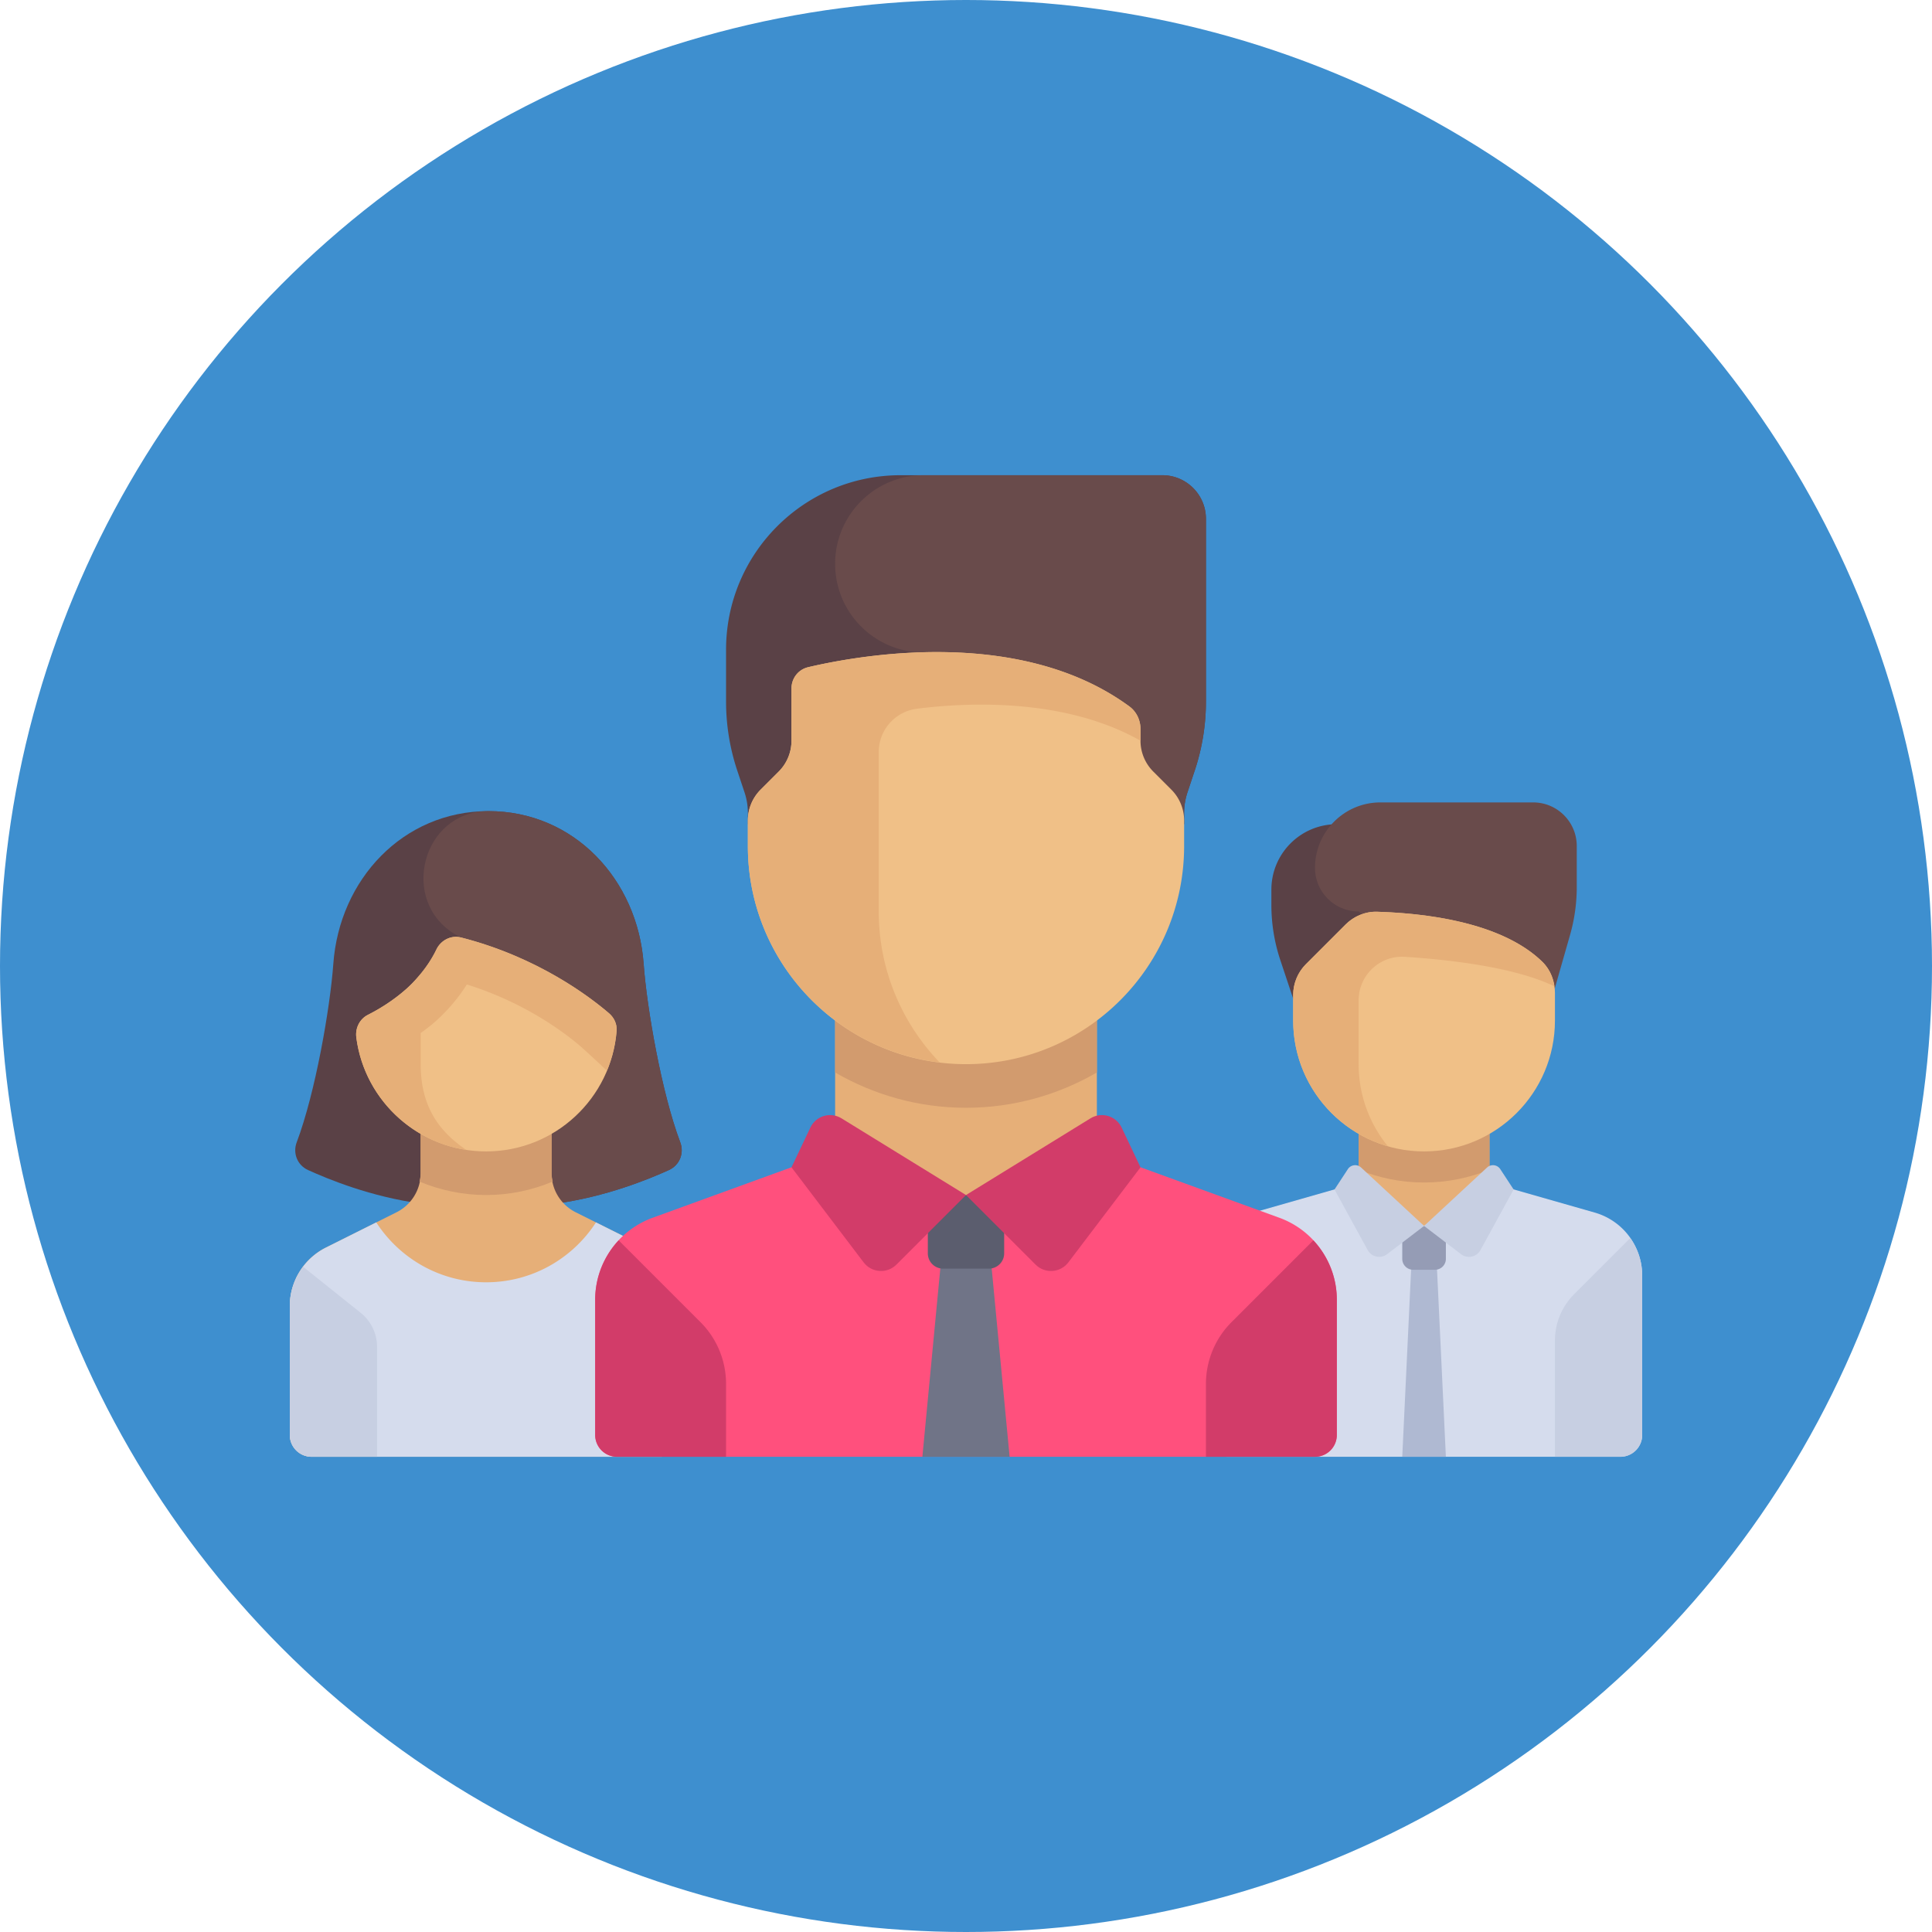 <svg xmlns="http://www.w3.org/2000/svg" version="1.1" xmlns:xlink="http://www.w3.org/1999/xlink" width="512" height="512" x="0" y="0" viewBox="0 0 512 512" style="enable-background:new 0 0 512 512" xml:space="preserve" class=""><circle r="256" cx="256" cy="256" fill="#3e8fcf" shape="circle"></circle><g transform="matrix(0.7,0,0,0.7,76.8,76.8)"><path d="M371.613 227.096v5.795a66.072 66.072 0 0 0 3.39 20.891l13.126 39.378h24.774v-90.839h-16.516c-13.682.001-24.774 11.092-24.774 24.775z" style="" fill="#5a4146" data-original="#5a4146" class=""></path><path d="m484.684 244.251-13.974 48.91-66.065-57.806c-9.122 0-16.516-7.395-16.516-16.516 0-13.682 11.092-24.774 24.774-24.774h57.806c9.122 0 16.516 7.395 16.516 16.516v15.522a66.042 66.042 0 0 1-2.541 18.148z" style="" fill="#694b4b" data-original="#694b4b"></path><path d="M404.64 317.94h49.548v36.549H404.64z" style="" fill="#e6af78" data-original="#e6af78"></path><path d="M404.645 333.104c7.659 3.112 16.011 4.864 24.774 4.864s17.115-1.752 24.774-4.864v-15.169h-49.548v15.169z" style="" fill="#d29b6e" data-original="#d29b6e"></path><path d="m494.031 349.351-39.84-11.382-24.772 16.439-24.774-16.44-39.838 11.383a24.774 24.774 0 0 0-17.968 23.821v60.376a8.258 8.258 0 0 0 8.258 8.258h148.645a8.258 8.258 0 0 0 8.258-8.258v-60.376a24.774 24.774 0 0 0-17.969-23.821z" style="" fill="#d5dced" data-original="#d5dced" class=""></path><path d="M437.677 441.805h-16.516l4.129-87.321h8.258z" style="" fill="#afb9d2" data-original="#afb9d2"></path><path d="M429.419 326.193c-27.365 0-49.548-22.184-49.548-49.548v-9.675c0-4.38 1.74-8.581 4.837-11.679l14.975-14.975c3.171-3.171 7.507-4.994 11.989-4.853 26.398.833 49.764 6.488 62.537 18.963 3.127 3.054 4.759 7.326 4.759 11.696v10.523c0 27.365-22.184 49.548-49.549 49.548z" style="" fill="#f0c087" data-original="#f0c087" class=""></path><path d="M404.645 269.018c0-9.526 8-17.098 17.507-16.492 16.671 1.064 41.409 3.85 56.586 11.15-.495-3.484-1.992-6.773-4.529-9.251-12.773-12.475-36.139-18.13-62.537-18.963l-.001.001v-.001c-4.481-.141-8.818 1.683-11.988 4.853l-14.974 14.974a16.513 16.513 0 0 0-4.838 11.679v9.675c0 22.596 15.141 41.621 35.82 47.579-6.883-8.492-11.045-19.272-11.045-31.063l-.001-24.141z" style="" fill="#e6af78" data-original="#e6af78"></path><path d="M478.968 397.779c0-6.571 2.61-12.872 7.256-17.518l21.257-21.257c2.841 4.061 4.519 8.95 4.519 14.169v60.376a8.258 8.258 0 0 1-8.258 8.258h-24.774v-44.028z" style="" fill="#c7cfe2" data-original="#c7cfe2"></path><path d="M433.548 371h-8.258a4.13 4.13 0 0 1-4.129-4.129v-12.387h16.516v12.387a4.129 4.129 0 0 1-4.129 4.129z" style="" fill="#959cb5" data-original="#959cb5" class=""></path><path d="M429.419 354.409 415.422 365.1a4.955 4.955 0 0 1-7.354-1.558l-12.556-22.93 5.054-7.709a3.303 3.303 0 0 1 5.009-.611l23.844 22.117zM429.419 354.409l13.997 10.692a4.955 4.955 0 0 0 7.354-1.558l12.556-22.93-5.054-7.709a3.303 3.303 0 0 0-5.009-.611l-23.844 22.116z" style="" fill="#c7cfe2" data-original="#c7cfe2"></path><path d="M147.822 322.745c-7.057-18.698-12.654-50.841-13.863-67.576-2.3-31.846-26.299-57.806-58.741-57.806s-56.441 25.961-58.741 57.806c-1.209 16.734-6.806 48.878-13.863 67.576-1.555 4.122.24 8.667 4.299 10.507 7.562 3.427 23.685 10.141 43.13 12.756h50.349c19.354-2.621 35.59-9.339 43.13-12.756 4.06-1.84 5.855-6.385 4.3-10.507z" style="" fill="#5a4146" data-original="#5a4146" class=""></path><path d="M143.523 333.253c4.058-1.84 5.854-6.385 4.298-10.507-7.056-18.698-12.654-50.841-13.862-67.576-2.299-31.846-26.299-57.806-58.74-57.806l-.245.001c-24.893.101-33.69 34.05-12.261 46.717 1.287.761 2.112 1.127 2.112 1.127l18.769 100.8h16.799c19.354-2.623 35.59-9.34 43.13-12.756z" style="" fill="#694b4b" data-original="#694b4b"></path><path d="m134.95 362.588-26.724-13.361a16.516 16.516 0 0 1-9.13-14.774l.002-24.775h-49.55v24.776a16.515 16.515 0 0 1-9.13 14.772l-26.724 13.362A24.771 24.771 0 0 0 0 384.745v48.802a8.258 8.258 0 0 0 8.258 8.258h132.129a8.258 8.258 0 0 0 8.258-8.258v-48.801a24.773 24.773 0 0 0-13.695-22.158z" style="" fill="#e6af78" data-original="#e6af78"></path><path d="M74.323 342.709c8.892 0 17.409-1.833 25.217-5.096-.205-1.041-.444-2.076-.444-3.161l.002-24.775h-49.55v24.776c0 1.091-.239 2.131-.446 3.176 7.813 3.246 16.326 5.08 25.221 5.08z" style="" fill="#d29b6e" data-original="#d29b6e"></path><path d="m134.95 362.588-19.038-9.519c-8.828 13.632-24.139 22.673-41.589 22.673s-32.762-9.041-41.59-22.674l-19.038 9.52A24.772 24.772 0 0 0 0 384.745v48.802a8.258 8.258 0 0 0 8.258 8.258h132.129a8.258 8.258 0 0 0 8.258-8.258v-48.801a24.773 24.773 0 0 0-13.695-22.158z" style="" fill="#d5dced" data-original="#d5dced" class=""></path><path d="M74.323 326.193c-25.192 0-45.992-18.8-49.137-43.135-.456-3.526 1.239-6.983 4.413-8.584 3.802-1.918 9.327-5.152 14.617-9.872 5.891-5.256 9.347-10.799 11.299-14.868 1.681-3.504 5.545-5.486 9.311-4.525 29.076 7.416 48.871 22.543 56.053 28.719 1.928 1.658 3.039 4.103 2.841 6.639-2.001 25.53-23.352 45.626-49.397 45.626z" style="" fill="#f0c087" data-original="#f0c087" class=""></path><path d="M120.878 273.927c-7.181-6.176-26.977-21.303-56.053-28.719-3.766-.961-7.63 1.021-9.311 4.525-1.478 3.082-3.921 7.008-7.546 11.016l-.005.028c-1.125 1.275-2.323 2.553-3.747 3.825-5.29 4.721-10.815 7.954-14.617 9.872-3.174 1.601-4.868 5.059-4.413 8.585 2.825 21.855 19.927 39.251 41.625 42.569-9.887-6.726-17.262-15.976-17.262-32.466v-11.776c1.876-1.385 3.765-2.766 5.663-4.46a65.745 65.745 0 0 0 11.81-13.933c22.243 6.941 37.323 18.502 43.04 23.418 1.565 1.372 5.449 4.952 9.993 9.215 1.955-4.705 3.248-9.753 3.663-15.058.199-2.537-.912-4.982-2.84-6.641z" style="" fill="#e6af78" data-original="#e6af78"></path><path d="M5.034 369.859C1.853 374.081 0 379.26 0 384.745v48.802a8.258 8.258 0 0 0 8.258 8.258h24.774v-41.61c0-5.017-2.281-9.763-6.199-12.897L5.034 369.859z" style="" fill="#c7cfe2" data-original="#c7cfe2"></path><path d="m374.643 351.318-69.095-25.126L256 342.709l-49.548-16.516-69.095 25.126a33.032 33.032 0 0 0-21.744 31.043v51.186a8.258 8.258 0 0 0 8.258 8.258h264.258a8.258 8.258 0 0 0 8.258-8.258v-51.186a33.031 33.031 0 0 0-21.744-31.044z" style="" fill="#ff507d" data-original="#ff507d"></path><path d="m247.349 359.226-7.865 82.579h33.032l-7.865-82.579z" style="" fill="#707487" data-original="#707487"></path><path d="M264.67 370.571h-17.34a5.78 5.78 0 0 1-5.781-5.781v-22.081h28.901v22.081a5.78 5.78 0 0 1-5.78 5.781z" style="" fill="#5b5d6e" data-original="#5b5d6e"></path><path d="M387.498 359.855c5.576 5.985 8.889 13.956 8.889 22.506v51.186a8.258 8.258 0 0 1-8.258 8.258h-41.29v-27.608c0-8.761 3.48-17.163 9.675-23.357l30.984-30.985z" style="" fill="#d23c69" data-original="#d23c69" class=""></path><path d="M346.839 155.889v-69.18c0-9.122-7.395-16.516-16.516-16.516h-99.097c-36.486 0-66.065 29.578-66.065 66.065v19.631a82.572 82.572 0 0 0 4.238 26.114l2.749 8.247a24.772 24.772 0 0 1 1.271 7.834v4.238H338.58v-4.238c0-2.663.429-5.308 1.271-7.834l2.749-8.247a82.553 82.553 0 0 0 4.239-26.114z" style="" fill="#5a4146" data-original="#5a4146" class=""></path><path d="M206.452 103.741c0 18.528 15.02 33.548 33.548 33.548h4.645l2.242 65.032h91.693v-4.238c0-2.663.429-5.308 1.271-7.834l2.749-8.247a82.572 82.572 0 0 0 4.238-26.114V86.709c0-9.122-7.395-16.516-16.516-16.516H240c-18.528 0-33.548 15.02-33.548 33.548z" style="" fill="#694b4b" data-original="#694b4b"></path><path d="M206.45 268.39h99.1v74.32h-99.1z" style="" fill="#e6af78" data-original="#e6af78"></path><path d="M206.452 296.31c14.588 8.451 31.477 13.366 49.548 13.366s34.961-4.915 49.548-13.366v-27.924h-99.097l.001 27.924z" style="" fill="#d29b6e" data-original="#d29b6e"></path><path d="m256 342.709-26.338 26.338c-3.54 3.54-9.391 3.141-12.417-.847l-27.309-35.984 7.143-15.053c2.108-4.442 7.606-6.07 11.792-3.49L256 342.709zM256 342.709l26.338 26.338c3.54 3.54 9.391 3.141 12.417-.847l27.309-35.984-7.143-15.053c-2.108-4.442-7.606-6.07-11.792-3.49L256 342.709z" style="" fill="#d23c69" data-original="#d23c69" class=""></path><path d="M256 293.161c-45.608 0-82.581-36.973-82.581-82.581v-9.675c0-4.38 1.74-8.581 4.837-11.679l6.841-6.841a16.516 16.516 0 0 0 4.837-11.679V150.91c0-3.824 2.568-7.146 6.289-8.025 19.531-4.613 80.308-15.54 121.669 14.88 2.686 1.975 4.171 5.22 4.171 8.554v4.387c0 4.38 1.74 8.581 4.837 11.679l6.841 6.841a16.516 16.516 0 0 1 4.837 11.679v9.675c.003 45.608-36.97 82.581-82.578 82.581z" style="" fill="#f0c087" data-original="#f0c087" class=""></path><path d="M317.893 157.766c-29.09-21.395-67.731-22.321-94.925-19.392-11.471 1.235-20.949 3.144-26.743 4.512-3.721.879-6.289 4.201-6.289 8.025v19.795c0 4.381-1.74 8.582-4.838 11.68l-6.841 6.841a16.517 16.517 0 0 0-4.838 11.68v9.674c0 42.224 31.71 76.985 72.602 81.92-14.249-14.839-23.054-34.948-23.054-57.146v-60.361c0-8.369 6.223-15.363 14.526-16.404 19.818-2.485 56.116-3.979 84.57 12.118v-4.388c.002-3.334-1.486-6.58-4.17-8.554z" style="" fill="#e6af78" data-original="#e6af78"></path><path d="M124.502 359.855c-5.576 5.985-8.889 13.956-8.889 22.506v51.186a8.258 8.258 0 0 0 8.258 8.258h41.29v-27.608c0-8.761-3.48-17.163-9.675-23.357l-30.984-30.985z" style="" fill="#d23c69" data-original="#d23c69" class=""></path></g></svg>